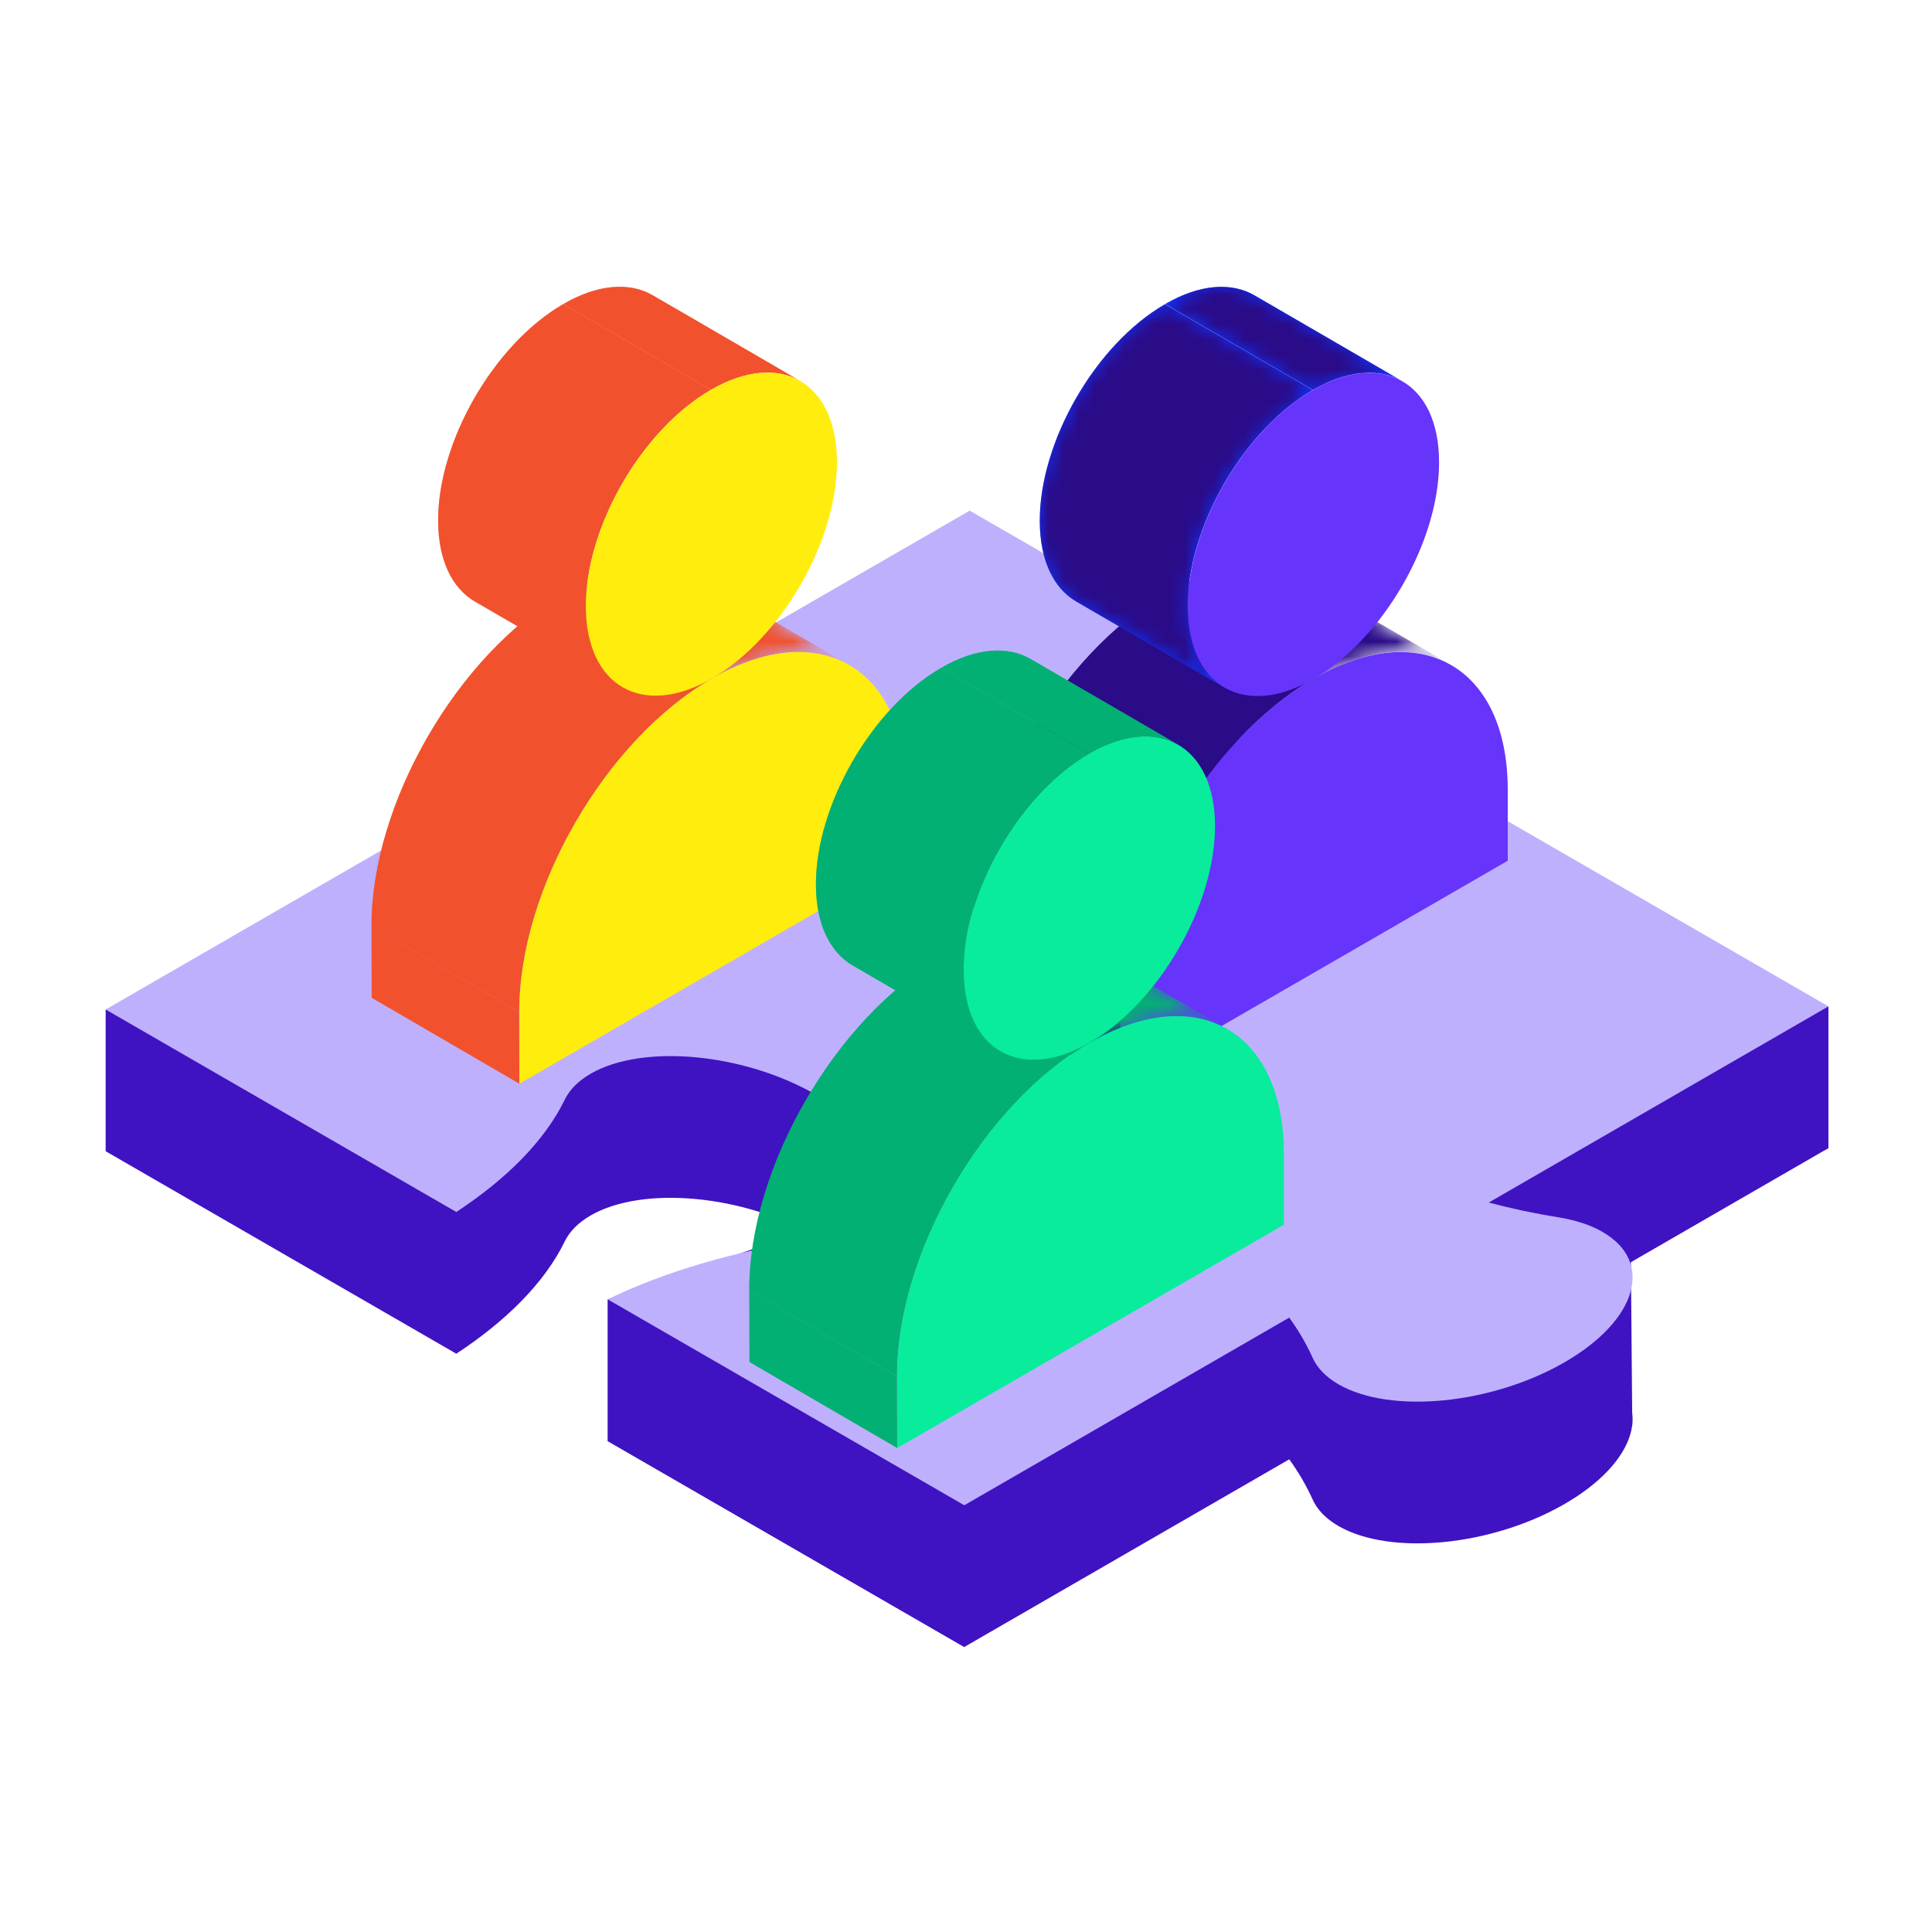 <svg width="128" height="128" viewBox="0 0 128 128" fill="none" xmlns="http://www.w3.org/2000/svg">
<path d="M87.501 56.644V47.254L39.029 59.608L7 66.882V76.272L57.912 64.005L87.501 56.644Z" fill="#3F13C2"/>
<path d="M121.138 76.066V66.676L77.175 73.316L40.257 86.082V95.472L63.887 109.117L82.065 86.597L108.143 94.402L108.04 82.405L121.138 76.066Z" fill="#3F13C2"/>
<path d="M39.132 80.527C38.308 81.003 37.737 81.589 37.42 82.239C36.073 85.004 33.522 87.524 30.233 89.687L7 76.272L64.243 43.221L87.501 56.644C84.378 57.833 80.908 58.72 77.263 59.283C76.09 59.465 75.044 59.798 74.188 60.289C70.733 62.286 71.819 66.153 76.621 68.918C81.423 71.692 88.118 72.318 91.573 70.321C92.397 69.846 92.968 69.259 93.285 68.609C94.299 66.517 96.011 64.576 98.198 62.817L121.138 76.066L98.634 89.061C100.116 89.458 101.645 89.782 103.222 90.036C104.347 90.218 105.361 90.535 106.177 91.011C109.609 92.992 108.483 96.859 103.65 99.648C98.816 102.437 92.12 103.087 88.681 101.106C87.833 100.615 87.263 100.012 86.962 99.339C86.55 98.428 86.034 97.54 85.416 96.684L63.887 109.117L40.257 95.472C44.085 93.626 48.601 92.31 53.443 91.565C54.616 91.383 55.662 91.05 56.517 90.559C59.972 88.562 58.887 84.695 54.085 81.93C49.283 79.156 42.587 78.53 39.132 80.527Z" fill="#3F13C2"/>
<path d="M39.132 71.137C38.308 71.612 37.737 72.199 37.42 72.849C36.073 75.614 33.522 78.134 30.233 80.297L7 66.882L64.243 33.831L87.501 47.254C84.378 48.443 80.908 49.33 77.263 49.893C76.09 50.075 75.044 50.408 74.188 50.899C70.733 52.896 71.819 56.763 76.621 59.528C81.423 62.302 88.118 62.928 91.573 60.931C92.397 60.455 92.968 59.869 93.285 59.219C94.299 57.127 96.011 55.186 98.198 53.427L121.138 66.676L98.634 79.671C100.116 80.067 101.645 80.392 103.222 80.646C104.347 80.828 105.361 81.145 106.177 81.621C109.609 83.602 108.483 87.469 103.65 90.258C98.816 93.047 92.12 93.697 88.681 91.716C87.833 91.225 87.263 90.622 86.962 89.949C86.55 89.037 86.034 88.15 85.416 87.294L63.887 99.727L40.257 86.082C44.085 84.236 48.601 82.92 53.443 82.175C54.616 81.993 55.662 81.66 56.517 81.169C59.972 79.172 58.887 75.305 54.085 72.54C49.283 69.766 42.587 69.14 39.132 71.137Z" fill="#BFB0FE"/>
<path d="M34.409 71.8L24.623 66.106L24.611 61.368L34.397 67.063L34.409 71.8Z" fill="#F1522D"/>
<mask id="mask0_216_1981" style="mask-type:luminance" maskUnits="userSpaceOnUse" x="37" y="37" width="20" height="8">
<path d="M46.479 38.376L56.265 44.058C53.932 42.706 50.714 42.898 47.149 44.955L37.364 39.273C40.929 37.215 44.147 37.024 46.479 38.376Z" fill="white"/>
</mask>
<g mask="url(#mask0_216_1981)">
<path d="M47.161 44.955L37.376 39.273C40.941 37.215 44.158 37.024 46.491 38.376L56.277 44.058C53.944 42.706 50.726 42.898 47.161 44.955Z" fill="#F1522D"/>
</g>
<path d="M34.397 67.063L24.611 61.381C24.587 53.258 30.306 43.353 37.376 39.273L47.161 44.956C40.091 49.035 34.373 58.94 34.397 67.063Z" fill="#F1522D"/>
<mask id="mask1_216_1981" style="mask-type:luminance" maskUnits="userSpaceOnUse" x="24" y="39" width="24" height="29">
<path d="M34.397 67.063L24.611 61.381C24.587 53.258 30.306 43.353 37.376 39.273L47.161 44.956C40.091 49.035 34.373 58.94 34.397 67.063Z" fill="white"/>
</mask>
<g mask="url(#mask1_216_1981)">
<path d="M34.397 67.063L24.611 61.381C24.587 53.258 30.306 43.353 37.376 39.273L47.161 44.956C40.091 49.035 34.373 58.94 34.397 67.063Z" fill="#F1522D"/>
</g>
<path d="M47.161 44.956C54.231 40.877 59.986 44.154 60.01 52.277V57.014L34.409 71.8V67.063C34.373 58.94 40.091 49.035 47.161 44.956Z" fill="#FFED0E"/>
<path d="M43.237 19.558L53.023 25.24C51.516 24.367 49.41 24.487 47.102 25.827L37.316 20.144C39.625 18.804 41.73 18.685 43.237 19.558Z" fill="#F1522D"/>
<mask id="mask2_216_1981" style="mask-type:luminance" maskUnits="userSpaceOnUse" x="37" y="19" width="17" height="7">
<path d="M43.237 19.558L53.023 25.24C51.516 24.367 49.41 24.487 47.102 25.827L37.316 20.144C39.625 18.804 41.73 18.685 43.237 19.558Z" fill="white"/>
</mask>
<g mask="url(#mask2_216_1981)">
<path d="M47.102 25.827L37.316 20.144C39.625 18.804 41.73 18.685 43.237 19.558L53.023 25.24C51.516 24.367 49.41 24.487 47.102 25.827Z" fill="#F1522D"/>
</g>
<path d="M41.24 45.53L31.454 39.847C29.959 38.974 29.038 37.132 29.026 34.512C29.014 29.224 32.734 22.8 37.316 20.145L47.102 25.827C42.508 28.471 38.799 34.907 38.811 40.194C38.811 42.814 39.745 44.657 41.24 45.53Z" fill="#F1522D"/>
<mask id="mask3_216_1981" style="mask-type:luminance" maskUnits="userSpaceOnUse" x="29" y="20" width="19" height="26">
<path d="M41.24 45.53L31.454 39.847C29.959 38.974 29.038 37.132 29.026 34.512C29.014 29.224 32.734 22.8 37.316 20.145L47.102 25.827C42.508 28.471 38.799 34.907 38.811 40.194C38.811 42.814 39.745 44.657 41.24 45.53Z" fill="white"/>
</mask>
<g mask="url(#mask3_216_1981)">
<path d="M41.24 45.53L31.454 39.847C29.959 38.974 29.038 37.132 29.026 34.512C29.014 29.224 32.734 22.8 37.316 20.145L47.102 25.827C42.508 28.471 38.799 34.907 38.811 40.194C38.811 42.814 39.745 44.657 41.24 45.53Z" fill="#F1522D"/>
</g>
<path d="M47.102 25.827C51.695 23.171 55.428 25.3 55.452 30.588C55.464 35.864 51.755 42.3 47.161 44.955C42.568 47.599 38.835 45.47 38.811 40.194C38.8 34.907 42.52 28.482 47.102 25.827Z" fill="#FFED0E"/>
<path d="M74.273 71.823L64.481 66.137L64.469 61.396L74.261 67.082L74.273 71.823Z" fill="#2A0B88"/>
<mask id="mask4_216_1981" style="mask-type:luminance" maskUnits="userSpaceOnUse" x="77" y="37" width="20" height="8">
<path d="M86.364 38.375L96.157 44.061C93.822 42.709 90.602 42.9 87.035 44.959L77.242 39.273C80.809 37.214 84.03 37.022 86.364 38.375Z" fill="white"/>
</mask>
<g mask="url(#mask4_216_1981)">
<path d="M87.035 44.959L77.242 39.273C80.809 37.214 84.03 37.022 86.364 38.375L96.157 44.061C93.822 42.709 90.602 42.9 87.035 44.959Z" fill="#2A0B88"/>
</g>
<path d="M74.261 67.082L64.469 61.396C64.445 53.267 70.167 43.355 77.242 39.273L87.034 44.959C79.96 49.042 74.237 58.954 74.261 67.082Z" fill="#2A0B88"/>
<mask id="mask5_216_1981" style="mask-type:luminance" maskUnits="userSpaceOnUse" x="64" y="39" width="24" height="29">
<path d="M74.261 67.082L64.469 61.396C64.445 53.267 70.167 43.355 77.242 39.273L87.034 44.959C79.96 49.042 74.237 58.954 74.261 67.082Z" fill="white"/>
</mask>
<g mask="url(#mask5_216_1981)">
<path d="M74.261 67.082L64.469 61.396C64.445 53.267 70.167 43.355 77.242 39.273L87.034 44.959C79.96 49.042 74.237 58.954 74.261 67.082Z" fill="#2A0B88"/>
</g>
<path d="M87.034 44.959C94.11 40.877 99.868 44.157 99.892 52.286V57.026L74.273 71.823V67.082C74.237 58.954 79.96 49.042 87.034 44.959Z" fill="#6634FA"/>
<path d="M83.12 19.568L92.913 25.255C91.392 24.369 89.297 24.5 86.987 25.829L77.194 20.143C79.505 18.802 81.6 18.682 83.12 19.568Z" fill="#0F33FF"/>
<mask id="mask6_216_1981" style="mask-type:luminance" maskUnits="userSpaceOnUse" x="77" y="19" width="16" height="7">
<path d="M83.12 19.568L92.913 25.255C91.392 24.369 89.297 24.5 86.987 25.829L77.194 20.143C79.505 18.802 81.6 18.682 83.12 19.568Z" fill="white"/>
</mask>
<g mask="url(#mask6_216_1981)">
<path d="M86.987 25.841L77.194 20.154C79.505 18.814 81.6 18.694 83.12 19.58L92.913 25.266C91.392 24.38 89.297 24.512 86.987 25.841Z" fill="#2A0B88"/>
</g>
<path d="M81.109 45.546L71.316 39.859C69.82 38.998 68.898 37.154 68.886 34.532C68.874 29.241 72.585 22.812 77.182 20.155L86.975 25.841C82.378 28.499 78.667 34.927 78.679 40.219C78.679 42.84 79.612 44.684 81.109 45.546Z" fill="#0F33FF"/>
<mask id="mask7_216_1981" style="mask-type:luminance" maskUnits="userSpaceOnUse" x="68" y="20" width="19" height="26">
<path d="M81.109 45.546L71.316 39.859C69.82 38.998 68.898 37.154 68.886 34.532C68.874 29.241 72.585 22.812 77.182 20.155L86.975 25.841C82.378 28.499 78.667 34.927 78.679 40.219C78.679 42.84 79.612 44.684 81.109 45.546Z" fill="white"/>
</mask>
<g mask="url(#mask7_216_1981)">
<path d="M81.109 45.546L71.316 39.859C69.82 38.998 68.898 37.154 68.886 34.532C68.874 29.241 72.585 22.812 77.182 20.155L86.975 25.841C82.378 28.499 78.667 34.927 78.679 40.219C78.679 42.84 79.612 44.684 81.109 45.546Z" fill="#2A0B88"/>
</g>
<path d="M86.987 25.841C91.584 23.196 95.331 25.315 95.343 30.606C95.355 35.885 91.632 42.314 87.047 44.972C82.45 47.629 78.715 45.498 78.691 40.219C78.679 34.928 82.39 28.499 86.987 25.841Z" fill="#6634FA"/>
<path d="M59.443 95.936L49.65 90.238L49.638 85.497L59.431 91.196L59.443 95.936Z" fill="#03B073"/>
<mask id="mask8_216_1981" style="mask-type:luminance" maskUnits="userSpaceOnUse" x="62" y="61" width="20" height="9">
<path d="M71.522 62.489L81.314 68.175C78.98 66.822 75.76 67.014 72.192 69.073L62.4 63.386C65.967 61.327 69.187 61.136 71.522 62.489Z" fill="white"/>
</mask>
<g mask="url(#mask8_216_1981)">
<path d="M72.204 69.073L62.412 63.386C65.979 61.327 69.199 61.136 71.534 62.488L81.326 68.175C78.992 66.822 75.772 67.014 72.204 69.073Z" fill="#03B073"/>
</g>
<path d="M59.431 91.196L49.638 85.509C49.614 77.381 55.336 67.469 62.411 63.386L72.204 69.073C65.129 73.155 59.407 83.067 59.431 91.196Z" fill="#03B073"/>
<mask id="mask9_216_1981" style="mask-type:luminance" maskUnits="userSpaceOnUse" x="49" y="63" width="24" height="29">
<path d="M59.431 91.196L49.638 85.509C49.614 77.381 55.336 67.469 62.411 63.386L72.204 69.073C65.129 73.155 59.407 83.067 59.431 91.196Z" fill="white"/>
</mask>
<g mask="url(#mask9_216_1981)">
<path d="M59.431 91.196L49.638 85.509C49.614 77.381 55.336 67.469 62.411 63.386L72.204 69.073C65.129 73.155 59.407 83.067 59.431 91.196Z" fill="#03B073"/>
</g>
<path d="M72.204 69.073C79.279 64.991 85.037 68.271 85.061 76.399V81.14L59.443 95.937V91.196C59.407 83.067 65.129 73.155 72.204 69.073Z" fill="#08EC9C"/>
<path d="M68.277 43.658L78.07 49.344C76.562 48.47 74.455 48.59 72.144 49.931L62.352 44.245C64.662 42.904 66.769 42.784 68.277 43.658Z" fill="#03B073"/>
<mask id="mask10_216_1981" style="mask-type:luminance" maskUnits="userSpaceOnUse" x="62" y="43" width="17" height="7">
<path d="M68.277 43.658L78.07 49.344C76.562 48.47 74.455 48.59 72.144 49.931L62.352 44.245C64.662 42.904 66.769 42.784 68.277 43.658Z" fill="white"/>
</mask>
<g mask="url(#mask10_216_1981)">
<path d="M72.144 49.931L62.352 44.245C64.662 42.904 66.769 42.784 68.277 43.658L78.07 49.344C76.562 48.47 74.455 48.59 72.144 49.931Z" fill="#03B073"/>
</g>
<path d="M66.278 69.647L56.486 63.961C54.989 63.087 54.068 61.244 54.056 58.622C54.044 53.331 57.767 46.902 62.352 44.244L72.144 49.931C67.547 52.576 63.836 59.017 63.848 64.308C63.848 66.93 64.782 68.773 66.278 69.647Z" fill="#03B073"/>
<mask id="mask11_216_1981" style="mask-type:luminance" maskUnits="userSpaceOnUse" x="54" y="44" width="19" height="26">
<path d="M66.278 69.647L56.486 63.961C54.989 63.087 54.068 61.244 54.056 58.622C54.044 53.331 57.767 46.902 62.352 44.244L72.144 49.931C67.547 52.576 63.836 59.017 63.848 64.308C63.848 66.93 64.782 68.773 66.278 69.647Z" fill="white"/>
</mask>
<g mask="url(#mask11_216_1981)">
<path d="M66.278 69.647L56.486 63.961C54.989 63.087 54.068 61.244 54.056 58.622C54.044 53.331 57.767 46.902 62.352 44.244L72.144 49.931C67.547 52.576 63.836 59.017 63.848 64.308C63.848 66.93 64.782 68.773 66.278 69.647Z" fill="#03B073"/>
</g>
<path d="M72.144 49.931C76.741 47.273 80.476 49.404 80.5 54.695C80.512 59.975 76.801 66.415 72.204 69.073C67.607 71.719 63.872 69.588 63.848 64.308C63.836 59.017 67.559 52.588 72.144 49.931Z" fill="#08EC9C"/>
</svg>
